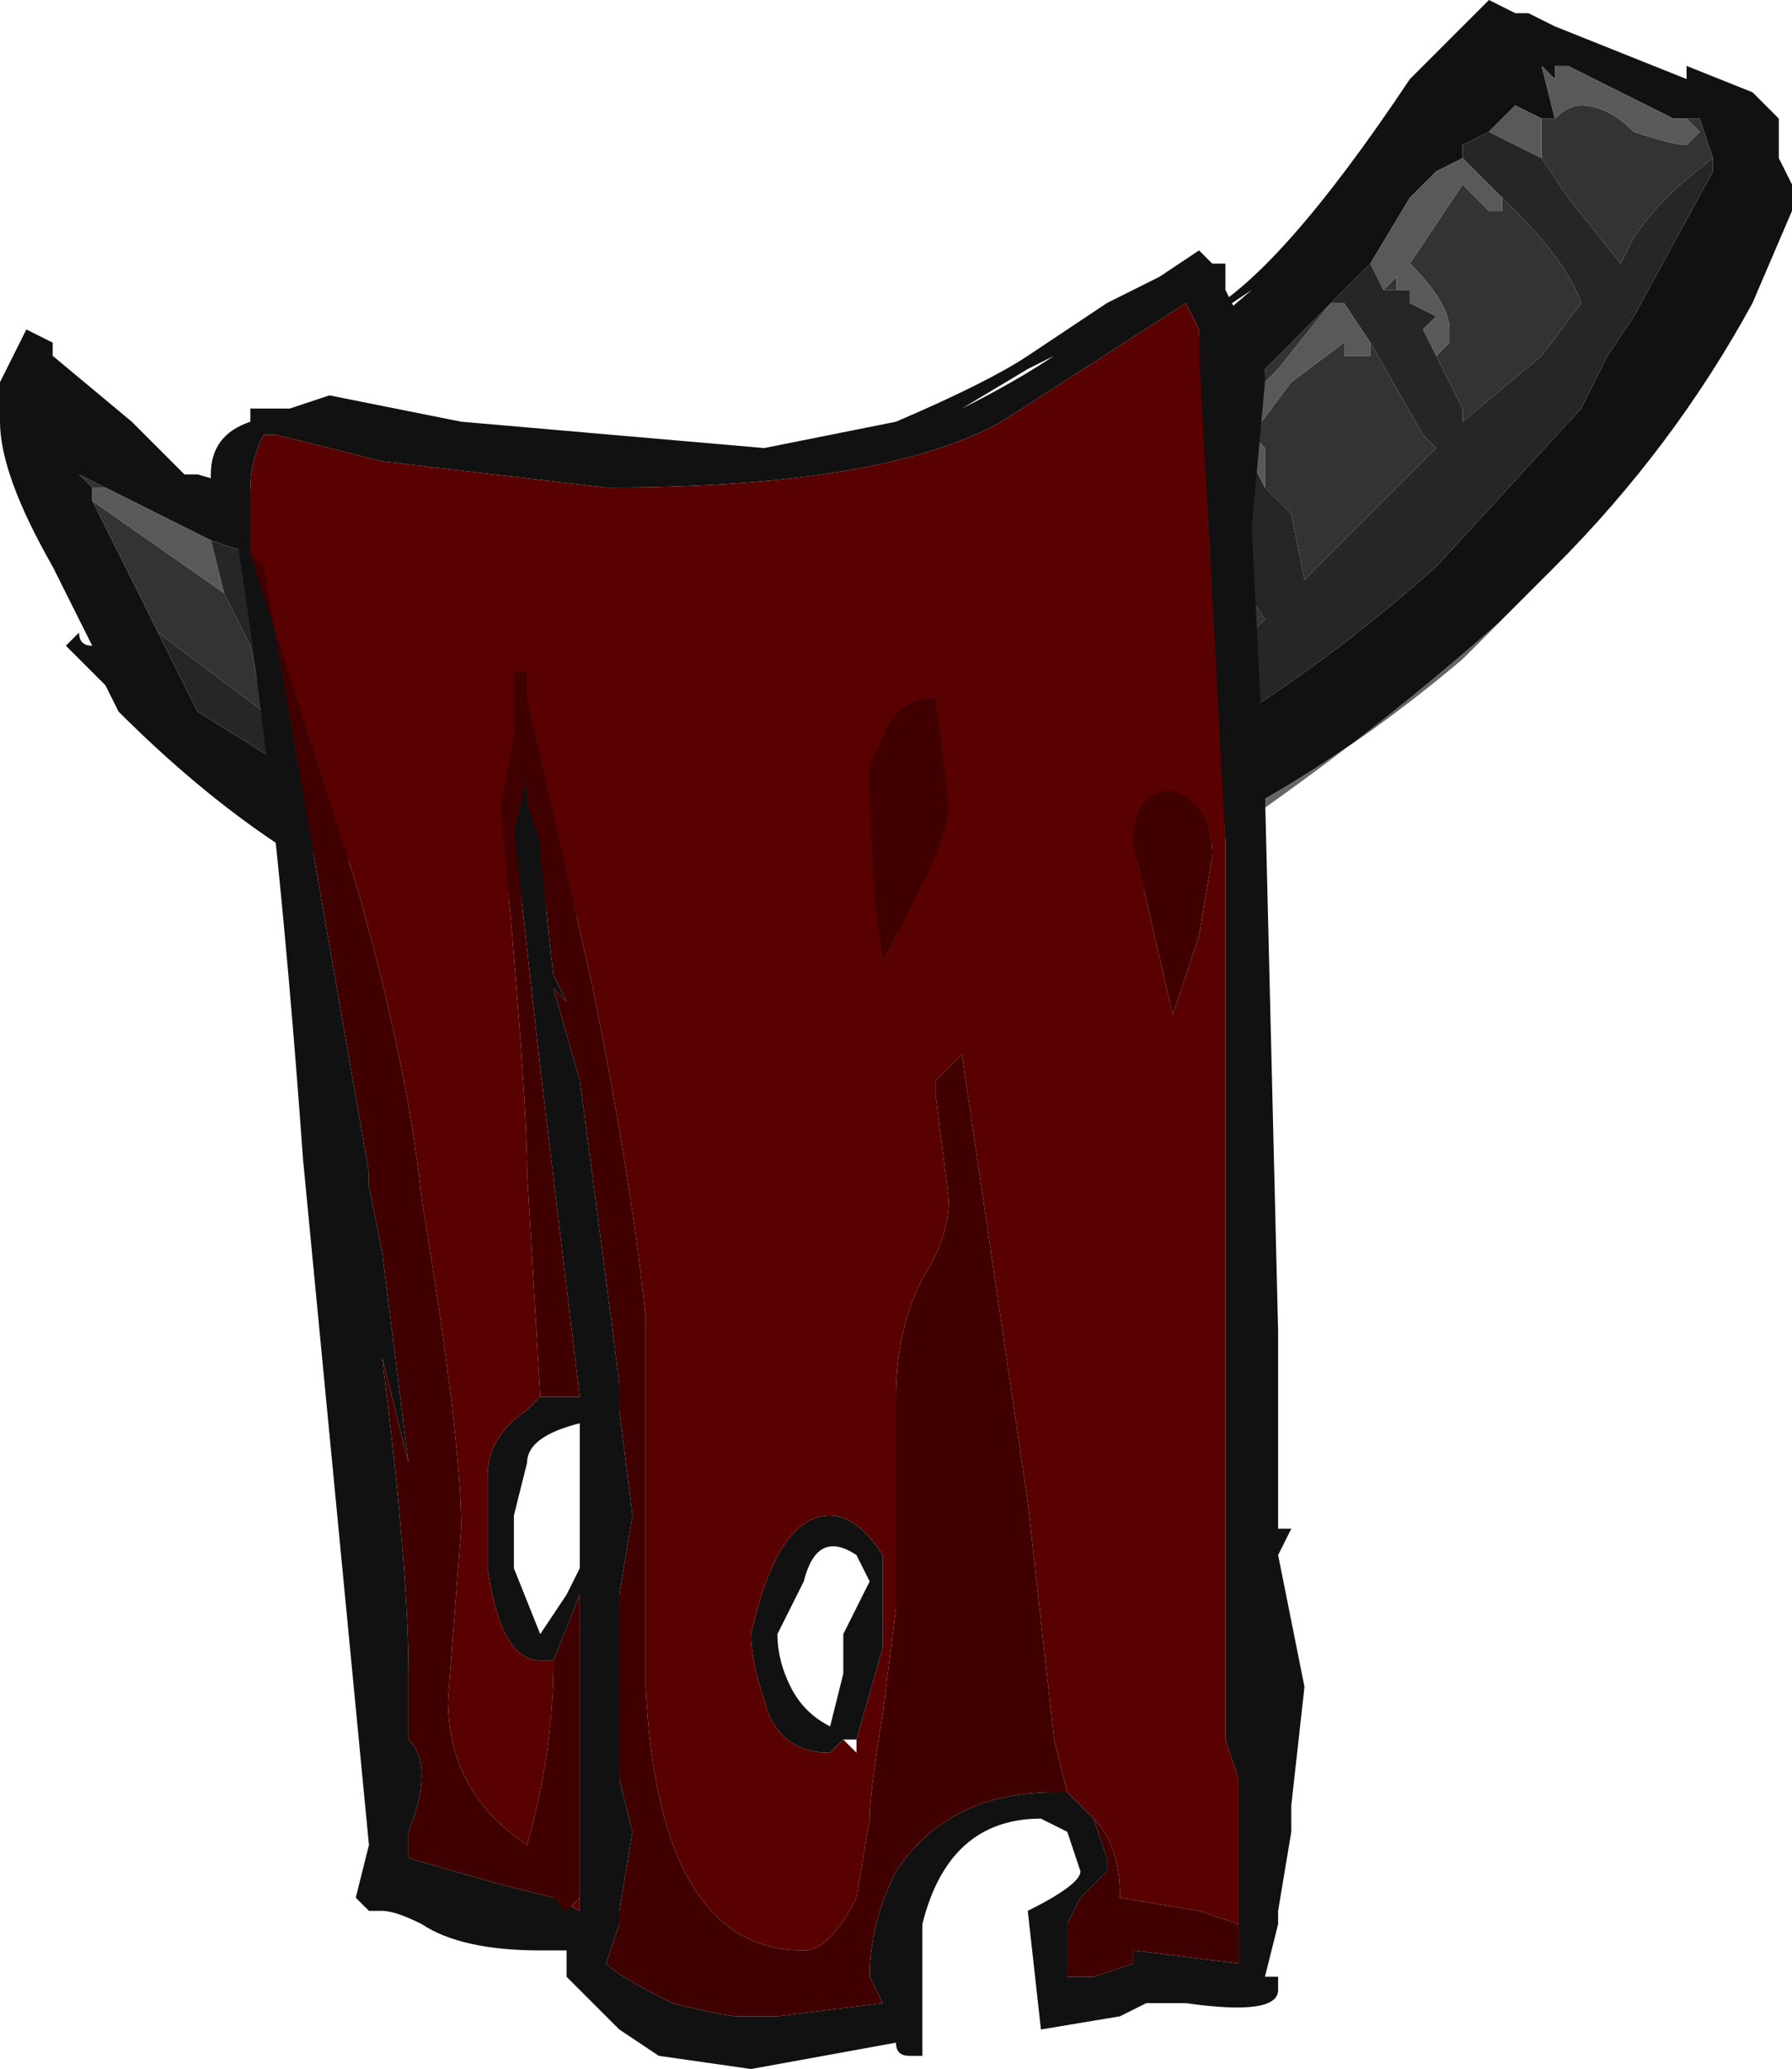 <?xml version="1.0" encoding="UTF-8" standalone="no"?>
<svg xmlns:ffdec="https://www.free-decompiler.com/flash" xmlns:xlink="http://www.w3.org/1999/xlink" ffdec:objectType="shape" height="7.85px" width="6.8px" xmlns="http://www.w3.org/2000/svg">
  <g transform="matrix(1.0, 0.0, 0.0, 1.0, 2.85, 7.85)">
    <path d="M3.0 -7.25 L3.0 -7.25 3.0 -7.4 3.05 -7.4 Q3.1 -7.45 3.15 -7.45 3.25 -7.45 3.35 -7.35 3.5 -7.3 3.55 -7.3 L3.6 -7.35 3.55 -7.4 3.6 -7.4 3.65 -7.25 Q3.45 -7.1 3.35 -6.95 L3.3 -6.85 3.1 -7.1 3.0 -7.25 M3.05 -7.6 L3.1 -7.6 3.05 -7.6 M-2.25 -5.45 L-2.5 -5.95 -2.0 -5.6 -1.9 -5.4 -1.85 -5.15 -2.25 -5.45 M-2.5 -6.0 L-2.55 -6.05 -2.45 -6.0 -2.5 -6.0 M-1.9 -5.75 L-1.8 -5.75 -1.45 -5.45 -1.2 -5.25 1.05 -5.65 -1.9 -5.75 M-1.4 -5.6 L-1.3 -5.6 -1.35 -5.55 -1.4 -5.6 M0.85 -5.75 L1.0 -5.8 1.0 -5.75 0.85 -5.75 M1.1 -5.85 L1.25 -5.95 1.85 -5.7 1.85 -5.65 1.95 -5.5 1.75 -5.3 1.1 -5.85 M1.6 -6.15 L1.65 -6.15 1.65 -6.1 1.6 -6.15 M1.8 -6.25 L1.9 -6.4 2.2 -6.7 2.0 -6.45 1.8 -6.25 M2.7 -7.25 L2.7 -7.3 2.7 -7.25 M2.6 -6.5 L2.65 -6.55 2.65 -6.6 Q2.65 -6.7 2.5 -6.85 L2.7 -7.15 2.8 -7.05 2.85 -7.05 2.85 -7.1 2.9 -7.05 Q3.1 -6.85 3.15 -6.7 L3.0 -6.5 2.7 -6.25 2.7 -6.3 2.6 -6.5 M2.25 -6.7 L2.2 -6.7 2.25 -6.7 M2.4 -6.75 L2.45 -6.8 2.45 -6.75 2.5 -6.75 2.4 -6.75 M1.95 -6.0 L1.95 -6.15 1.9 -6.2 2.05 -6.4 2.25 -6.55 2.25 -6.5 2.35 -6.5 2.35 -6.55 2.55 -6.2 2.6 -6.15 2.1 -5.65 2.05 -5.9 1.95 -6.0" fill="#333333" fill-rule="evenodd" stroke="none"/>
    <path d="M-1.8 -4.65 Q-2.1 -4.85 -2.4 -5.15 L-2.45 -5.25 -2.6 -5.4 -2.55 -5.45 Q-2.55 -5.4 -2.5 -5.4 L-2.65 -5.7 Q-2.85 -6.05 -2.85 -6.25 L-2.85 -6.4 -2.75 -6.6 -2.65 -6.55 -2.65 -6.5 -2.35 -6.25 -2.15 -6.05 -2.1 -6.05 Q-1.25 -5.8 -0.7 -5.8 L1.2 -6.15 1.9 -6.75 1.75 -6.65 1.7 -6.65 Q2.0 -6.8 2.5 -7.55 L2.8 -7.85 2.9 -7.8 2.95 -7.8 3.05 -7.75 3.55 -7.55 3.55 -7.6 3.8 -7.5 3.9 -7.4 3.9 -7.25 3.95 -7.15 3.95 -7.05 3.8 -6.7 Q3.5 -6.15 3.05 -5.7 L2.7 -5.35 Q1.4 -4.25 -0.15 -4.25 L-1.8 -4.65 M3.0 -7.4 L2.9 -7.45 2.8 -7.35 2.7 -7.3 2.7 -7.25 2.6 -7.2 2.5 -7.1 2.35 -6.85 2.2 -6.7 1.9 -6.4 1.8 -6.25 1.65 -6.15 1.6 -6.15 1.25 -5.95 1.1 -5.85 1.0 -5.8 0.85 -5.75 -1.3 -5.6 -1.4 -5.6 -1.5 -5.65 -1.8 -5.75 -1.9 -5.75 -2.05 -5.8 -2.45 -6.0 -2.55 -6.05 -2.5 -6.0 -2.5 -5.95 -2.25 -5.45 -2.1 -5.15 -1.7 -4.9 -0.2 -4.5 Q1.25 -4.5 2.6 -5.7 L3.15 -6.3 3.25 -6.5 3.35 -6.65 3.65 -7.2 3.65 -7.25 3.6 -7.4 3.55 -7.4 3.5 -7.4 3.1 -7.6 3.05 -7.6 3.05 -7.55 3.0 -7.6 3.05 -7.4 3.0 -7.4" fill="#111111" fill-rule="evenodd" stroke="none"/>
    <path d="M-1.8 -4.65 L-0.15 -4.25 Q1.4 -4.25 2.7 -5.35 L3.05 -5.7 2.85 -5.5 Q1.95 -4.7 0.85 -4.1 L-1.8 -4.65" fill="#666666" fill-rule="evenodd" stroke="none"/>
    <path d="M2.8 -7.35 L3.0 -7.25 3.1 -7.1 3.3 -6.85 3.35 -6.95 Q3.45 -7.1 3.65 -7.25 L3.65 -7.2 3.35 -6.65 3.25 -6.5 3.15 -6.3 2.6 -5.7 Q1.25 -4.5 -0.2 -4.5 L-1.7 -4.9 -2.1 -5.15 -2.25 -5.45 -1.85 -5.15 -1.9 -5.4 -2.0 -5.6 -2.05 -5.8 -1.9 -5.75 1.05 -5.65 1.0 -5.75 1.0 -5.8 1.1 -5.85 1.75 -5.3 1.95 -5.5 1.85 -5.65 1.85 -5.7 1.65 -6.1 1.65 -6.15 1.8 -6.25 1.85 -6.2 1.95 -6.0 2.05 -5.9 2.1 -5.65 2.6 -6.15 2.55 -6.2 2.35 -6.55 2.25 -6.7 2.2 -6.7 2.35 -6.85 2.4 -6.75 2.5 -6.75 2.5 -6.7 2.6 -6.65 2.55 -6.6 2.6 -6.5 2.7 -6.3 2.7 -6.25 3.0 -6.5 3.15 -6.7 Q3.1 -6.85 2.9 -7.05 L2.85 -7.1 2.7 -7.25 2.7 -7.3 2.8 -7.35 M-1.5 -5.65 L-1.4 -5.6 -1.35 -5.55 -1.2 -5.25 -1.45 -5.45 -1.5 -5.65" fill="#262626" fill-rule="evenodd" stroke="none"/>
    <path d="M2.8 -7.35 L2.9 -7.45 3.0 -7.4 3.0 -7.25 3.0 -7.25 2.8 -7.35 M3.05 -7.4 L3.0 -7.6 3.05 -7.55 3.05 -7.6 3.1 -7.6 3.5 -7.4 3.55 -7.4 3.6 -7.35 3.55 -7.3 Q3.5 -7.3 3.35 -7.35 3.25 -7.45 3.15 -7.45 3.1 -7.45 3.05 -7.4 M-2.5 -5.95 L-2.5 -6.0 -2.45 -6.0 -2.05 -5.8 -2.0 -5.6 -2.5 -5.95 M-1.8 -5.75 L-1.5 -5.65 -1.45 -5.45 -1.8 -5.75 M-1.3 -5.6 L0.85 -5.75 1.0 -5.75 1.05 -5.65 -1.2 -5.25 -1.35 -5.55 -1.3 -5.6 M1.25 -5.95 L1.6 -6.15 1.65 -6.1 1.85 -5.7 1.25 -5.95 M2.35 -6.85 L2.5 -7.1 2.6 -7.2 2.7 -7.25 2.85 -7.1 2.85 -7.05 2.8 -7.05 2.7 -7.15 2.5 -6.85 Q2.65 -6.7 2.65 -6.6 L2.65 -6.55 2.6 -6.5 2.55 -6.6 2.6 -6.65 2.5 -6.7 2.5 -6.75 2.45 -6.75 2.45 -6.8 2.4 -6.75 2.35 -6.85 M1.8 -6.25 L2.0 -6.45 2.2 -6.7 2.25 -6.7 2.35 -6.55 2.35 -6.5 2.25 -6.5 2.25 -6.55 2.05 -6.4 1.9 -6.2 1.95 -6.15 1.95 -6.0 1.85 -6.2 1.8 -6.25" fill="#595959" fill-rule="evenodd" stroke="none"/>
    <path d="M1.75 -6.85 L1.8 -6.85 1.8 -6.75 1.85 -6.65 Q1.95 -6.55 1.95 -6.4 L1.9 -5.85 1.95 -4.85 2.0 -2.8 2.0 -2.05 2.05 -2.05 2.0 -1.95 2.1 -1.45 2.05 -1.0 2.05 -0.9 2.0 -0.6 2.0 -0.55 1.95 -0.35 2.0 -0.35 2.0 -0.3 Q2.0 -0.2 1.65 -0.25 L1.5 -0.25 1.4 -0.2 1.1 -0.15 1.05 -0.6 Q1.25 -0.7 1.25 -0.75 L1.2 -0.9 1.1 -0.95 Q0.75 -0.95 0.65 -0.55 0.65 -0.45 0.65 -0.05 L0.6 -0.05 Q0.55 -0.05 0.55 -0.1 L0.0 0.0 -0.35 -0.05 -0.5 -0.15 -0.7 -0.35 -0.7 -0.45 -0.8 -0.45 Q-1.1 -0.45 -1.25 -0.55 -1.35 -0.6 -1.4 -0.6 L-1.45 -0.6 -1.5 -0.65 -1.45 -0.85 -1.7 -3.45 Q-1.8 -4.85 -1.95 -5.8 L-2.05 -5.9 -2.05 -6.05 Q-2.05 -6.2 -1.9 -6.25 L-1.9 -6.3 -1.75 -6.3 -1.6 -6.35 -1.1 -6.25 0.05 -6.15 0.55 -6.25 Q0.9 -6.4 1.05 -6.5 L1.35 -6.7 1.55 -6.8 1.7 -6.9 1.75 -6.85 M1.85 -0.5 L1.85 -1.1 1.8 -1.25 1.8 -4.65 1.7 -6.5 1.7 -6.6 1.65 -6.7 0.95 -6.25 Q0.5 -6.0 -0.55 -6.0 L-1.4 -6.1 -1.8 -6.2 -1.85 -6.2 Q-1.9 -6.1 -1.9 -6.0 L-1.9 -5.75 -1.85 -5.7 -1.45 -3.4 -1.45 -3.35 -1.4 -3.1 -1.3 -2.3 -1.4 -2.7 Q-1.3 -1.9 -1.3 -1.5 L-1.3 -1.25 Q-1.2 -1.15 -1.3 -0.9 L-1.3 -0.8 -0.95 -0.7 -0.75 -0.65 -0.65 -0.6 -0.65 -0.65 -0.65 -1.8 -0.75 -1.55 -0.8 -1.55 Q-0.95 -1.55 -1.0 -1.9 L-1.0 -2.25 Q-1.0 -2.4 -0.85 -2.5 L-0.8 -2.55 -0.65 -2.55 -0.8 -3.8 -0.9 -4.7 -0.85 -4.9 -0.85 -4.8 -0.8 -4.65 -0.8 -4.6 -0.75 -4.15 -0.7 -4.05 -0.75 -4.1 -0.65 -3.75 Q-0.55 -3.0 -0.5 -2.6 L-0.5 -2.5 -0.45 -2.1 -0.5 -1.8 -0.5 -1.1 -0.45 -0.9 -0.5 -0.6 -0.5 -0.55 -0.55 -0.4 Q-0.5 -0.35 -0.3 -0.25 -0.1 -0.2 -0.05 -0.2 L0.1 -0.2 0.5 -0.25 0.45 -0.35 Q0.45 -0.55 0.55 -0.75 0.75 -1.05 1.15 -1.05 L1.2 -1.05 1.3 -0.95 1.35 -0.8 1.35 -0.75 1.25 -0.65 1.2 -0.55 1.2 -0.35 1.3 -0.35 1.45 -0.4 1.45 -0.45 1.85 -0.4 1.85 -0.5 M1.15 -6.5 L1.05 -6.45 0.8 -6.3 Q1.0 -6.4 1.15 -6.5 M0.4 -1.95 Q0.25 -2.05 0.2 -1.85 L0.1 -1.65 Q0.1 -1.55 0.15 -1.45 0.2 -1.35 0.3 -1.3 L0.35 -1.5 0.35 -1.65 0.45 -1.85 0.4 -1.95 M0.35 -1.25 L0.3 -1.2 Q0.1 -1.2 0.05 -1.4 0.0 -1.55 0.0 -1.65 0.1 -2.1 0.3 -2.1 0.4 -2.1 0.5 -1.95 L0.5 -1.75 0.5 -1.6 0.4 -1.25 0.35 -1.25 M-1.9 -5.85 L-1.9 -5.85 M-0.9 -1.9 L-0.8 -1.65 -0.7 -1.8 -0.65 -1.9 -0.65 -2.45 Q-0.85 -2.4 -0.85 -2.3 L-0.9 -2.1 -0.9 -1.9" fill="#111111" fill-rule="evenodd" stroke="none"/>
    <path d="M-1.9 -5.75 L-1.9 -6.0 Q-1.9 -6.1 -1.85 -6.2 L-1.8 -6.2 -1.4 -6.1 -0.55 -6.0 Q0.5 -6.0 0.95 -6.25 L1.65 -6.7 1.7 -6.6 1.7 -6.5 1.8 -4.65 1.8 -1.25 1.85 -1.1 1.85 -0.5 1.85 -0.55 1.7 -0.6 1.4 -0.65 Q1.4 -0.85 1.3 -0.95 L1.2 -1.05 1.15 -1.25 1.05 -2.15 0.8 -3.85 Q0.75 -3.8 0.7 -3.75 L0.7 -3.7 0.75 -3.3 Q0.75 -3.15 0.65 -3.0 0.55 -2.8 0.55 -2.55 L0.55 -1.75 0.5 -1.35 Q0.45 -1.05 0.45 -0.95 L0.4 -0.65 Q0.3 -0.45 0.2 -0.45 -0.35 -0.45 -0.4 -1.45 -0.4 -2.0 -0.4 -2.85 -0.45 -3.35 -0.6 -4.1 L-0.85 -5.2 -0.85 -5.3 -0.9 -5.3 -0.9 -5.05 -0.95 -4.8 Q-0.85 -3.7 -0.85 -3.4 L-0.8 -2.55 -0.85 -2.5 Q-1.0 -2.4 -1.0 -2.25 L-1.0 -1.9 Q-0.95 -1.55 -0.8 -1.55 L-0.75 -1.55 Q-0.75 -1.2 -0.85 -0.85 -1.15 -1.05 -1.15 -1.4 L-1.1 -2.05 Q-1.1 -2.4 -1.25 -3.3 -1.3 -3.8 -1.5 -4.5 L-1.9 -5.75 M1.7 -4.3 L1.75 -4.6 Q1.75 -4.8 1.6 -4.85 1.45 -4.85 1.45 -4.65 L1.6 -4.0 1.7 -4.3 M0.5 -5.05 L0.45 -4.95 Q0.45 -4.5 0.5 -4.2 L0.65 -4.5 Q0.75 -4.7 0.75 -4.8 L0.7 -5.2 Q0.55 -5.2 0.5 -5.05 M0.5 -1.75 L0.5 -1.95 Q0.4 -2.1 0.3 -2.1 0.1 -2.1 0.0 -1.65 0.0 -1.55 0.05 -1.4 0.1 -1.2 0.3 -1.2 L0.35 -1.25 0.4 -1.2 0.4 -1.25 0.5 -1.6 0.5 -1.75 M-0.75 -0.65 L-0.7 -0.6 -0.65 -0.65 -0.65 -0.6 -0.75 -0.65" fill="#590000" fill-rule="evenodd" stroke="none"/>
    <path d="M-1.9 -5.75 L-1.5 -4.5 Q-1.3 -3.8 -1.25 -3.3 -1.1 -2.4 -1.1 -2.05 L-1.15 -1.4 Q-1.15 -1.05 -0.85 -0.85 -0.75 -1.2 -0.75 -1.55 L-0.65 -1.8 -0.65 -0.65 -0.7 -0.6 -0.75 -0.65 -0.95 -0.7 -1.3 -0.8 -1.3 -0.9 Q-1.2 -1.15 -1.3 -1.25 L-1.3 -1.5 Q-1.3 -1.9 -1.4 -2.7 L-1.3 -2.3 -1.4 -3.1 -1.45 -3.35 -1.45 -3.4 -1.85 -5.7 -1.9 -5.75 M-0.8 -2.55 L-0.85 -3.4 Q-0.85 -3.7 -0.95 -4.8 L-0.9 -5.05 -0.9 -5.3 -0.85 -5.3 -0.85 -5.2 -0.6 -4.1 Q-0.45 -3.35 -0.4 -2.85 -0.4 -2.0 -0.4 -1.45 -0.35 -0.45 0.2 -0.45 0.3 -0.45 0.4 -0.65 L0.45 -0.95 Q0.45 -1.05 0.5 -1.35 L0.55 -1.75 0.55 -2.55 Q0.55 -2.8 0.65 -3.0 0.75 -3.15 0.75 -3.3 L0.7 -3.7 0.7 -3.75 Q0.75 -3.8 0.8 -3.85 L1.05 -2.15 1.15 -1.25 1.2 -1.05 1.15 -1.05 Q0.75 -1.05 0.55 -0.75 0.45 -0.55 0.45 -0.35 L0.5 -0.25 0.1 -0.2 -0.05 -0.2 Q-0.1 -0.2 -0.3 -0.25 -0.5 -0.35 -0.55 -0.4 L-0.5 -0.55 -0.5 -0.6 -0.45 -0.9 -0.5 -1.1 -0.5 -1.8 -0.45 -2.1 -0.5 -2.5 -0.5 -2.6 Q-0.55 -3.0 -0.65 -3.75 L-0.75 -4.1 -0.7 -4.05 -0.75 -4.15 -0.8 -4.6 -0.8 -4.65 -0.85 -4.8 -0.85 -4.9 -0.9 -4.7 -0.8 -3.8 -0.65 -2.55 -0.8 -2.55 M1.3 -0.95 Q1.4 -0.85 1.4 -0.65 L1.7 -0.6 1.85 -0.55 1.85 -0.5 1.85 -0.4 1.45 -0.45 1.45 -0.4 1.3 -0.35 1.2 -0.35 1.2 -0.55 1.25 -0.65 1.35 -0.75 1.35 -0.8 1.3 -0.95 M0.5 -5.05 Q0.55 -5.2 0.7 -5.2 L0.75 -4.8 Q0.75 -4.7 0.65 -4.5 L0.5 -4.2 Q0.45 -4.5 0.45 -4.95 L0.5 -5.05 M1.7 -4.3 L1.6 -4.0 1.45 -4.65 Q1.45 -4.85 1.6 -4.85 1.75 -4.8 1.75 -4.6 L1.7 -4.3" fill="#400000" fill-rule="evenodd" stroke="none"/>
  </g>
</svg>
